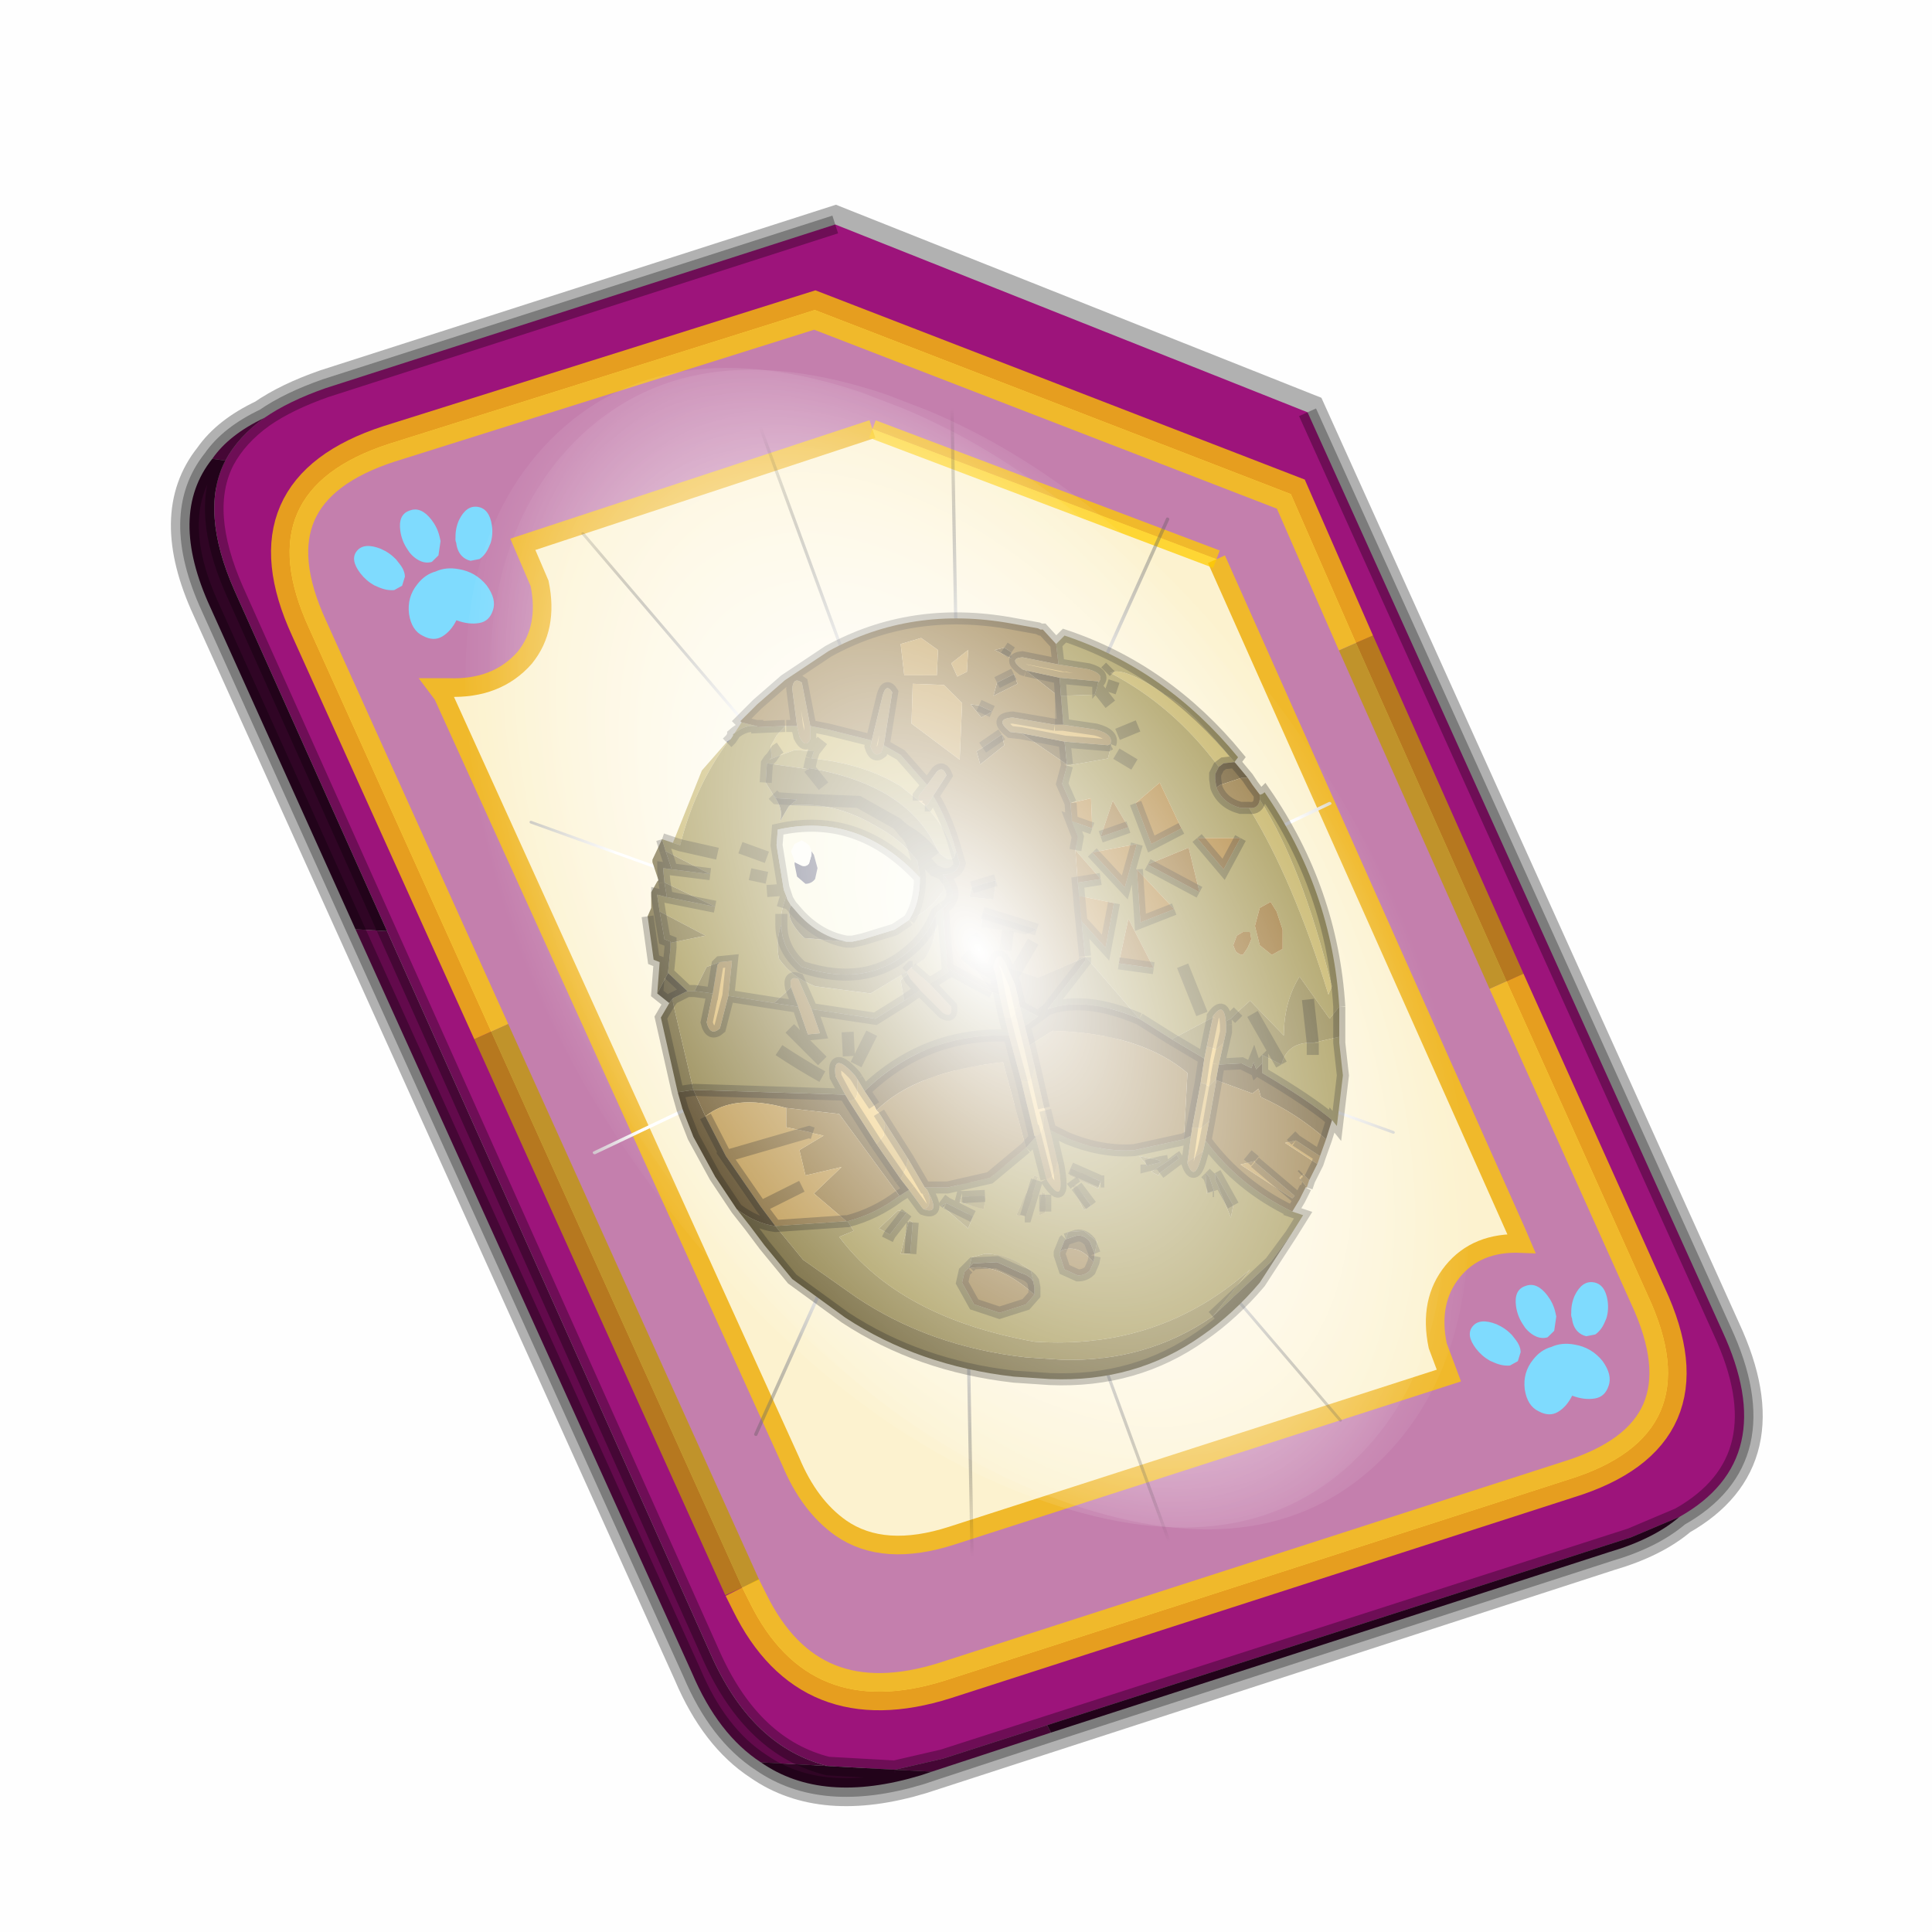 <?xml version='1.0' encoding='UTF-8'?>
<svg xmlns:xlink="http://www.w3.org/1999/xlink" xmlns="http://www.w3.org/2000/svg" version="1.1" width="60px" height="60px" viewBox="0.0 0.0 60.0 60.0"><defs><g id="c1"><path fill="#000000" fill-opacity="0.004" d="M0.0 0.0 L60.0 0.0 60.0 60.0 0.0 60.0 0.0 0.0"/></g><g id="c2"><path fill="none" stroke="#000000" stroke-width="1.0" stroke-opacity="0.302" d="M0.7 12.25 Q-0.45 9.75 0.75 8.25 1.2 7.6 2.15 7.15 2.8 6.7 3.8 6.35 L17.5 1.95 30.2 7.0 41.35 31.7 Q42.95 35.15 40.2 36.7 39.5 37.3 38.3 37.65 L19.8 43.65 Q17.15 44.45 15.5 43.3 14.35 42.55 13.65 40.9 L0.7 12.25"/><path fill="#9d147b" stroke="none" d="M35.55 22.3 L31.5 13.2 29.75 9.2 16.95 4.25 5.5 7.85 Q1.65 9.1 3.35 12.8 L8.25 23.65 15.0 38.6 15.2 39.0 Q16.8 42.25 20.45 41.1 L37.2 35.7 Q41.1 34.5 39.35 30.75 L35.55 22.3 M2.15 7.15 Q2.8 6.7 3.8 6.35 L17.5 1.95 30.2 7.0 41.35 31.7 Q42.95 35.15 40.2 36.7 L38.9 37.25 23.2 42.3 20.4 43.2 19.1 43.5 17.3 43.4 Q15.3 42.9 14.2 40.5 L5.45 20.95 1.35 11.8 Q0.4 9.65 1.1 8.3 1.45 7.65 2.15 7.15"/><path fill="#c47fad" stroke="none" d="M31.5 13.2 L35.55 22.3 39.35 30.75 Q41.1 34.5 37.2 35.7 L20.45 41.1 Q16.8 42.25 15.2 39.0 L15.0 38.6 8.25 23.65 3.35 12.8 Q1.65 9.1 5.5 7.85 L16.95 4.25 29.75 9.2 31.5 13.2 M18.5 7.45 L9.1 10.55 9.55 11.6 Q9.8 12.8 9.15 13.6 8.4 14.45 7.1 14.4 L6.8 14.4 6.95 14.6 16.3 35.2 Q16.8 36.4 17.65 37.0 18.8 37.8 20.65 37.2 L34.0 32.9 33.7 32.1 Q33.45 30.9 34.1 30.1 34.75 29.3 35.95 29.35 L35.8 29.0 27.75 10.95 18.5 7.45"/><path fill="#630a4c" stroke="none" d="M0.75 8.25 Q1.2 7.6 2.15 7.15 1.45 7.65 1.1 8.3 L0.75 8.25 M23.3 42.5 L20.1 43.55 19.1 43.5 20.4 43.2 23.2 42.3 23.3 42.5 M15.5 43.3 Q14.35 42.55 13.65 40.9 L4.6 20.9 5.45 20.95 14.2 40.5 Q15.3 42.9 17.3 43.4 L15.5 43.3"/><path fill="#300525" stroke="none" d="M4.6 20.9 L0.7 12.25 Q-0.45 9.75 0.75 8.25 L1.1 8.3 Q0.4 9.65 1.35 11.8 L5.45 20.95 4.6 20.9 M40.2 36.7 Q39.5 37.3 38.3 37.65 L23.3 42.5 23.2 42.3 38.9 37.25 40.2 36.7 M20.1 43.55 L19.8 43.65 Q17.15 44.45 15.5 43.3 L17.3 43.4 19.1 43.5 20.1 43.55"/><path fill="#fcf2cf" stroke="none" d="M27.75 10.95 L35.8 29.0 35.95 29.35 Q34.75 29.3 34.1 30.1 33.45 30.9 33.7 32.1 L34.0 32.9 20.65 37.2 Q18.8 37.8 17.65 37.0 16.8 36.4 16.3 35.2 L6.95 14.6 6.8 14.4 7.1 14.4 Q8.4 14.45 9.15 13.6 9.8 12.8 9.55 11.6 L9.1 10.55 18.5 7.45 27.75 10.95"/><path fill="none" stroke="#bf9900" stroke-width="1.0" stroke-opacity="0.749" d="M31.5 13.2 L35.55 22.3 M15.0 38.6 L8.25 23.65"/><path fill="none" stroke="#ffcc00" stroke-width="1.0" stroke-opacity="0.749" d="M35.55 22.3 L39.35 30.75 Q41.1 34.5 37.2 35.7 L20.45 41.1 Q16.8 42.25 15.2 39.0 L15.0 38.6 M8.25 23.65 L3.35 12.8 Q1.65 9.1 5.5 7.85 L16.95 4.25 29.75 9.2 31.5 13.2"/><path fill="none" stroke="#000000" stroke-width="0.5" stroke-opacity="0.302" d="M4.6 20.9 L0.7 12.25 Q-0.45 9.75 0.75 8.25 1.2 7.6 2.15 7.15 2.8 6.7 3.8 6.35 L17.5 1.95 M30.2 7.0 L41.35 31.7 Q42.95 35.15 40.2 36.7 39.5 37.3 38.3 37.65 L23.3 42.5 20.1 43.55 19.8 43.65 Q17.15 44.45 15.5 43.3 14.35 42.55 13.65 40.9 L4.6 20.9 M5.45 20.95 L1.35 11.8 Q0.4 9.65 1.1 8.3 1.45 7.65 2.15 7.15 M19.1 43.5 L17.3 43.4 Q15.3 42.9 14.2 40.5 L5.45 20.95 M23.2 42.3 L20.4 43.2 19.1 43.5 M40.2 36.7 L38.9 37.25 23.2 42.3"/><path fill="none" stroke="#f0b92b" stroke-width="0.5" d="M27.75 10.95 L35.8 29.0 35.95 29.35 Q34.75 29.3 34.1 30.1 33.45 30.9 33.7 32.1 L34.0 32.9 20.65 37.2 Q18.8 37.8 17.65 37.0 16.8 36.4 16.3 35.2 L6.95 14.6 6.8 14.4 7.1 14.4 Q8.4 14.45 9.15 13.6 9.8 12.8 9.55 11.6 L9.1 10.55 18.5 7.45"/><path fill="none" stroke="#ffcc00" stroke-width="0.5" stroke-opacity="0.749" d="M18.5 7.45 L27.75 10.95"/></g><g id="c3"><path fill="#7fdbfe" stroke="none" d="M10.75 4.9 Q10.75 4.6 10.9 4.35 11.25 3.45 11.95 2.75 13.3 1.5 14.35 2.1 15.4 2.7 14.95 4.45 14.7 5.4 14.1 6.15 L13.75 6.5 Q13.1 7.15 12.35 7.35 L11.4 7.2 Q10.95 6.9 10.75 6.4 10.5 5.75 10.75 4.9 M7.5 5.9 Q7.0 5.85 6.6 5.5 6.05 5.0 5.8 4.15 L5.7 3.6 Q5.55 2.65 5.8 1.7 6.25 0.0 7.5 0.0 L7.6 0.0 Q8.85 0.0 9.3 1.7 9.55 2.65 9.4 3.6 L9.3 4.15 8.5 5.5 7.6 5.9 7.5 5.9 M4.35 4.9 Q4.6 5.75 4.35 6.4 L3.7 7.2 2.75 7.35 Q2.0 7.15 1.35 6.5 L1.0 6.15 Q0.4 5.4 0.15 4.45 -0.3 2.7 0.75 2.1 1.8 1.5 3.15 2.75 3.85 3.45 4.2 4.35 L4.35 4.9 M5.5 13.7 Q4.45 13.9 3.65 12.95 2.75 12.0 3.2 10.25 3.7 8.5 5.25 7.6 6.4 6.9 7.55 7.0 8.75 6.9 9.9 7.6 11.45 8.5 11.95 10.25 12.35 12.0 11.5 12.95 10.7 13.9 9.65 13.7 8.55 13.5 7.55 12.6 6.55 13.5 5.5 13.7"/></g><g id="c4"><g><use transform="matrix(1.0,0.0,0.0,1.0,0.0,0.0)" xlink:href="#c3"/></g></g><radialGradient gradientUnits="userSpaceOnUse" r="819.2" cx="0" cy="0" spreadMethod="pad" gradientTransform="matrix(0.091,0.0,0.0,0.091,0.6,3.4)" id="gradient1"><stop offset="0.0" stop-color="#ffffff"/><stop offset="1.0" stop-color="#ffffff" stop-opacity="0.0"/></radialGradient><g id="c5"><path stroke="none" fill="url(#gradient1)" d="M36.65 -54.65 Q60.05 -42.0 69.75 -17.95 80.55 8.9 68.0 34.1 55.45 59.35 26.8 68.2 -1.8 77.05 -29.7 64.3 -57.6 51.6 -68.45 24.75 -79.3 -2.05 -66.75 -27.25 L-66.7 -27.3 Q-54.1 -52.5 -25.5 -61.4 3.1 -70.2 31.0 -57.5 L36.65 -54.65"/></g><g id="c6"><g><use transform="matrix(1.0,0.0,0.0,1.0,0.0,0.0)" xlink:href="#c5"/></g></g><radialGradient gradientUnits="userSpaceOnUse" r="819.2" cx="0" cy="0" spreadMethod="pad" gradientTransform="matrix(0.209,0.0,0.0,0.177,67.15,107.2)" id="gradient2"><stop offset="0.357" stop-color="#ffffff"/><stop offset="0.671" stop-opacity="0.0"/></radialGradient><g id="c7"><path fill="none" stroke-linejoin="round" stroke-linecap="round" stroke="url(#gradient2)" stroke-width="0.5" d="M136.55 165.8 L68.6 106.0 68.4 106.0 118.25 201.5 M68.3 105.8 L68.35 105.8 68.3 105.8 68.3 105.85 68.4 106.0 68.3 106.0 86.55 211.5 M68.3 105.8 L68.3 105.85 68.3 106.0 68.15 105.95 18.25 151.55 M68.3 105.85 L68.25 105.85 68.3 106.0 50.0 193.2 M68.25 105.85 L68.15 105.95 0.05 97.7 M68.3 105.85 L68.25 105.8 68.25 105.85 M68.25 105.8 L68.2 105.7 0.0 45.7 M68.3 105.8 L68.25 105.75 68.25 105.8 M68.25 105.75 L68.2 105.7 18.25 10.05 M68.6 106.0 L68.35 105.8 118.25 60.15 M86.6 18.35 L68.3 105.8 M136.6 114.25 L68.6 106.0 M68.25 105.75 L49.95 0.05"/></g><g id="c8"><g><use transform="matrix(1.0,0.0,0.0,1.0,0.0,0.0)" xlink:href="#c7"/></g></g><g id="c9"><g><use transform="matrix(1.0,0.0,0.0,1.0,0.0,0.0)" xlink:href="#c2"/></g><g><use transform="matrix(0.239,-0.087,0.1,0.234,34.25,31.15)" xlink:href="#c4"/></g><g><use transform="matrix(0.239,-0.087,0.1,0.234,4.25,10.3)" xlink:href="#c4"/></g><g><use transform="matrix(0.141,-0.038,0.111,0.226,20.25,20.65)" filter="url(#filter7)" xlink:href="#c6"/></g><g><use transform="matrix(-0.155,0.051,0.084,0.147,22.6,3.15)" filter="url(#filter8)" xlink:href="#c8"/></g></g><filter id="filter7"><feColorMatrix in="SourceGraphic" type="matrix" values="0.0 0.0 0.0 0.0 0.797 0.0 0.0 0.0 0.0 0.598 0.0 0.0 0.0 0.0 0.199 0.0 0.0 0.0 1.0 0.0" result="cxform"/><feComposite operator="in" in2="SourceGraphic" result="color-xform"/></filter><filter id="filter8"><feColorMatrix in="SourceGraphic" type="matrix" values="0.0 0.0 0.0 0.0 0.996 0.0 0.0 0.0 0.0 0.996 0.0 0.0 0.0 0.0 0.996 0.0 0.0 0.0 1.0 0.0" result="cxform"/><feComposite operator="in" in2="SourceGraphic" result="color-xform"/></filter><g id="c10"><path fill="#c98224" fill-opacity="0.502" d="M4.45 -4.0 L3.2 -3.75 Q2.65 -3.8 2.65 -4.0 L3.2 -4.4 4.45 -4.85 5.75 -5.05 6.3 -4.9 5.75 -4.4 4.45 -4.0 M6.55 -4.5 L6.55 -4.55 6.8 -4.85 7.0 -5.0 Q7.3 -5.05 7.6 -4.75 L7.9 -4.3 7.9 -4.05 7.55 -4.15 7.55 -4.05 7.65 -3.55 7.6 -3.15 7.45 -3.0 7.1 -3.1 6.8 -3.2 5.9 -2.65 5.7 -2.55 4.45 -1.95 4.1 -1.85 2.75 -1.75 Q2.1 -1.85 1.95 -2.05 L2.7 -2.85 3.35 -3.35 4.35 -3.35 5.9 -3.6 6.15 -3.75 6.35 -3.95 6.65 -3.95 6.9 -3.95 6.4 -4.4 6.55 -4.5 M6.2 -5.5 L5.5 -5.7 4.1 -5.45 Q2.7 -5.1 1.75 -4.15 0.5 -3.0 0.3 -1.3 0.2 0.15 0.6 1.15 L1.95 1.6 2.5 1.65 5.35 1.35 5.55 1.3 5.95 1.25 5.95 1.3 4.9 2.05 3.8 2.25 4.1 2.3 4.35 2.4 3.35 2.7 1.85 2.85 1.0 2.7 1.1 3.45 1.45 3.5 1.6 3.6 2.95 3.95 2.8 4.05 1.5 3.9 1.3 3.85 1.2 3.85 1.2 3.95 1.2 4.0 1.6 4.95 Q2.1 5.3 2.65 5.3 L4.75 5.0 4.45 5.2 2.95 5.85 2.6 5.95 Q2.6 6.4 2.95 6.9 L2.95 6.95 4.5 7.05 5.45 6.45 5.9 5.45 5.6 5.6 5.55 5.65 5.25 5.65 5.0 5.55 5.05 5.55 5.9 4.95 6.65 4.25 6.7 4.25 6.75 4.05 6.65 4.05 6.4 4.2 5.65 4.4 5.6 4.35 6.6 3.8 6.8 3.7 6.85 3.55 6.85 3.4 6.55 3.6 6.35 3.7 5.0 4.35 4.15 4.35 Q3.7 4.15 3.6 3.8 L4.3 3.75 4.9 3.6 6.15 3.2 6.5 3.0 6.95 2.65 7.55 1.3 7.0 1.75 6.35 2.15 5.5 2.45 4.65 2.55 4.65 2.5 5.4 2.1 6.3 1.6 6.3 1.55 7.25 0.8 7.7 0.35 7.75 0.7 7.85 0.2 8.05 -0.85 7.35 -0.35 6.1 0.3 5.8 0.35 4.8 0.45 3.85 0.1 3.9 0.1 4.55 0.0 5.15 -0.1 5.2 -0.1 6.0 -0.4 Q6.7 -0.7 7.25 -1.15 L8.5 -2.55 8.5 -3.5 Q8.35 -4.7 7.5 -5.2 L6.2 -5.5 5.8 -5.45 6.2 -5.5 M2.8 1.15 Q1.9 1.0 1.9 0.65 L2.1 0.4 3.1 0.55 3.75 0.65 5.6 0.75 5.75 0.8 5.8 0.8 5.8 0.75 5.9 0.8 5.9 0.85 5.45 1.0 2.8 1.15"/><path fill="#8f5d19" fill-opacity="0.502" d="M4.45 -4.0 L5.75 -4.4 6.3 -4.9 5.75 -5.05 4.45 -4.85 3.2 -4.4 2.65 -4.0 Q2.65 -3.8 3.2 -3.75 L4.45 -4.0 M0.6 1.15 L0.75 1.45 Q0.65 1.85 0.95 2.15 L1.0 2.7 1.85 2.85 3.35 2.7 4.35 2.4 4.1 2.3 3.8 2.25 4.9 2.05 5.95 1.3 5.95 1.25 5.55 1.3 5.35 1.35 2.5 1.65 1.95 1.6 0.6 1.15 M3.7 2.25 L2.05 2.45 0.95 2.15 2.05 2.45 3.7 2.25 M5.3 1.55 L2.3 2.0 Q1.3 1.9 0.75 1.45 1.3 1.9 2.3 2.0 L5.3 1.55 M1.6 4.95 L1.95 5.5 2.1 5.85 2.15 5.95 2.4 6.6 Q3.15 8.0 4.25 7.75 5.65 7.5 6.2 5.25 L6.3 4.9 6.65 4.25 5.9 4.95 5.05 5.55 5.0 5.55 5.25 5.65 5.55 5.65 5.6 5.6 5.9 5.45 5.45 6.45 4.5 7.05 2.95 6.95 2.95 6.9 Q2.6 6.4 2.6 5.95 L2.95 5.85 4.45 5.2 4.75 5.0 2.65 5.3 Q2.1 5.3 1.6 4.95 M6.85 3.4 L6.9 2.85 6.95 2.65 6.5 3.0 6.15 3.2 4.9 3.6 4.3 3.75 3.6 3.8 Q3.7 4.15 4.15 4.35 L5.0 4.35 6.35 3.7 6.55 3.6 6.85 3.4 M8.05 -0.85 L8.15 -1.35 8.5 -2.55 7.25 -1.15 Q6.7 -0.7 6.0 -0.4 L5.2 -0.1 5.15 -0.1 4.55 0.0 3.9 0.1 3.85 0.1 4.8 0.45 5.8 0.35 6.1 0.3 7.35 -0.35 8.05 -0.85 M1.95 5.5 L2.6 5.65 4.45 5.2 2.6 5.65 1.95 5.5 M6.9 2.85 L6.5 3.2 Q5.55 4.1 4.15 4.35 5.55 4.1 6.5 3.2 L6.9 2.85 M4.8 0.25 L6.05 0.0 Q7.35 -0.4 8.15 -1.35 7.35 -0.4 6.05 0.0 L4.8 0.25 M5.6 5.6 L6.3 4.9 5.6 5.6"/><path fill="#f09c2b" fill-opacity="0.502" d="M6.9 -3.95 L6.65 -3.95 6.35 -3.95 6.15 -3.75 5.9 -3.6 4.35 -3.35 3.35 -3.35 2.7 -2.85 1.95 -2.05 Q2.1 -1.85 2.75 -1.75 L4.1 -1.85 4.45 -1.95 5.7 -2.55 5.9 -2.65 6.8 -3.2 7.1 -3.1 7.45 -3.0 7.6 -3.15 7.65 -3.55 7.55 -4.05 7.55 -4.15 7.9 -4.05 7.9 -4.3 7.6 -4.75 Q7.3 -5.05 7.0 -5.0 L6.8 -4.85 6.55 -4.55 6.55 -4.5 6.4 -4.4 6.9 -3.95 6.95 -3.95 6.95 -3.9 6.9 -3.95 M6.55 -4.5 L6.6 -4.55 6.55 -4.45 6.55 -4.5 M2.8 1.15 L5.45 1.0 5.9 0.85 5.9 0.8 5.8 0.75 5.8 0.8 5.75 0.8 5.6 0.75 3.75 0.65 3.1 0.55 2.1 0.4 1.9 0.65 Q1.9 1.0 2.8 1.15 M1.1 3.45 L1.2 3.85 1.3 3.85 1.5 3.9 2.8 4.05 2.95 3.95 1.6 3.6 1.45 3.5 1.1 3.45 M6.75 4.05 L6.8 3.7 6.6 3.8 5.6 4.35 5.65 4.4 6.4 4.2 6.65 4.05 6.75 4.05 M7.55 1.3 L7.75 0.7 7.7 0.35 7.25 0.8 6.3 1.55 6.3 1.6 5.4 2.1 4.65 2.5 4.65 2.55 5.5 2.45 6.35 2.15 7.0 1.75 7.55 1.3"/><path fill="#c98624" stroke="none" d="M6.9 -3.95 L6.95 -3.9 6.95 -3.95 6.9 -3.95 M6.55 -4.5 L6.55 -4.45 6.6 -4.55 6.55 -4.5"/><path fill="#a66c1d" stroke="none" d="M6.65 4.25 L6.7 4.25 6.65 4.25"/><path fill="none" stroke="#422d19" stroke-width="0.5" stroke-opacity="0.4" d="M4.45 -4.0 L5.75 -4.4 6.3 -4.9 5.75 -5.05 4.45 -4.85 3.2 -4.4 2.65 -4.0 Q2.65 -3.8 3.2 -3.75 L4.45 -4.0 M0.6 1.15 Q0.2 0.15 0.3 -1.3 0.5 -3.0 1.75 -4.15 2.7 -5.1 4.1 -5.45 L5.5 -5.7 6.2 -5.5 5.8 -5.45 M0.75 1.45 L0.6 1.15 M1.0 2.7 L0.95 2.15 2.05 2.45 3.7 2.25 M0.95 2.15 Q0.65 1.85 0.75 1.45 1.3 1.9 2.3 2.0 L5.3 1.55 M1.2 3.85 L1.1 3.45 1.0 2.7 M1.2 3.85 L1.2 3.95 1.2 4.0 1.6 4.95 1.95 5.5 2.1 5.85 2.15 5.95 2.4 6.6 Q3.15 8.0 4.25 7.75 5.65 7.5 6.2 5.25 L6.3 4.9 6.65 4.25 6.7 4.25 6.75 4.05 6.8 3.7 6.85 3.55 6.85 3.4 6.9 2.85 6.95 2.65 7.55 1.3 7.75 0.7 7.85 0.2 8.05 -0.85 8.15 -1.35 8.5 -2.55 8.5 -3.5 Q8.35 -4.7 7.5 -5.2 L6.2 -5.5 M4.45 5.2 L2.6 5.65 1.95 5.5 M4.15 4.35 Q5.55 4.1 6.5 3.2 L6.9 2.85 M6.3 4.9 L5.6 5.6 M8.15 -1.35 Q7.35 -0.4 6.05 0.0 L4.8 0.25"/><path fill="#4d8f36" fill-opacity="0.4" d="M5.8 -6.85 L5.2 -6.1 4.95 -5.6 4.8 -5.25 4.95 -5.6 5.2 -6.1 5.8 -6.85 M4.8 -5.25 L4.9 -4.95 5.15 -4.8 5.35 -5.15 5.6 -5.9 5.65 -6.0 Q6.1 -6.9 7.05 -7.2 L7.1 -7.45 6.85 -8.0 6.2 -8.1 Q5.5 -7.9 4.95 -7.1 L4.45 -6.2 4.3 -5.4 4.6 -5.35 4.8 -5.25 4.75 -5.2 4.8 -5.25"/><path fill="#386b28" fill-opacity="0.4" d="M7.05 -7.2 Q6.1 -6.9 5.65 -6.0 L5.6 -5.9 5.35 -5.15 5.15 -4.8 4.9 -4.95 4.8 -5.25 4.6 -5.35 4.3 -5.4 4.3 -5.25 4.55 -4.55 4.55 -4.5 4.65 -4.25 Q4.75 -4.1 4.9 -4.15 L6.0 -5.6 6.25 -5.9 7.05 -7.2 M4.75 -5.2 L4.8 -5.25 4.75 -5.2 4.55 -4.55 4.75 -5.2"/><path fill="#518f36" stroke="none" d="M4.8 -5.25 L4.75 -5.2 4.8 -5.25"/><path fill="none" stroke="#422d19" stroke-width="0.5" stroke-opacity="0.4" d="M4.8 -5.25 L4.95 -5.6 5.2 -6.1 5.8 -6.85 M4.75 -5.2 L4.8 -5.25 M4.3 -5.4 L4.45 -6.2 4.95 -7.1 Q5.5 -7.9 6.2 -8.1 L6.85 -8.0 7.1 -7.45 7.05 -7.2 6.25 -5.9 6.0 -5.6 4.9 -4.15 Q4.75 -4.1 4.65 -4.25 L4.55 -4.5 4.55 -4.55 4.75 -5.2 M4.55 -4.55 L4.3 -5.25 4.3 -5.4"/><path fill="#4d8f36" fill-opacity="0.4" d="M4.2 -5.8 L4.1 -6.15 4.05 -6.3 3.6 -7.0 3.4 -7.15 3.05 -7.45 3.0 -7.45 2.6 -7.6 2.25 -7.55 1.95 -7.45 1.75 -7.25 Q1.6 -7.0 1.6 -6.55 1.6 -6.05 2.3 -5.45 L2.55 -5.2 2.6 -5.15 2.65 -5.1 2.7 -5.1 3.4 -5.0 3.5 -5.05 3.75 -5.15 3.85 -5.45 3.75 -5.75 3.8 -5.75 3.9 -5.75 4.0 -5.7 4.1 -5.8 4.2 -5.8 M3.2 -6.35 L3.4 -6.25 3.55 -6.15 3.9 -5.75 3.55 -6.15 3.4 -6.25 3.2 -6.35"/><path fill="#386b28" fill-opacity="0.4" d="M2.7 -5.1 L2.8 -5.0 3.4 -4.6 4.05 -4.3 4.1 -4.3 4.25 -4.4 4.25 -4.45 4.35 -4.85 4.2 -5.8 4.1 -5.8 4.0 -5.7 3.9 -5.75 3.8 -5.75 3.75 -5.75 3.85 -5.45 3.75 -5.15 3.5 -5.05 3.4 -5.0 2.7 -5.1 M3.9 -5.75 L4.1 -5.4 4.1 -5.3 4.25 -4.6 4.25 -4.45 4.25 -4.6 4.1 -5.3 4.1 -5.4 3.9 -5.75"/><path fill="none" stroke="#422d19" stroke-width="0.5" stroke-opacity="0.4" d="M4.2 -5.8 L4.1 -6.15 4.05 -6.3 3.6 -7.0 3.4 -7.15 3.05 -7.45 3.0 -7.45 2.6 -7.6 2.25 -7.55 1.95 -7.45 1.75 -7.25 Q1.6 -7.0 1.6 -6.55 1.6 -6.05 2.3 -5.45 L2.55 -5.2 2.6 -5.15 2.65 -5.1 2.7 -5.1 2.8 -5.0 3.4 -4.6 4.05 -4.3 4.1 -4.3 4.25 -4.4 4.25 -4.45 4.35 -4.85 4.2 -5.8 M3.9 -5.75 L3.55 -6.15 3.4 -6.25 3.2 -6.35 M4.25 -4.45 L4.25 -4.6 4.1 -5.3 4.1 -5.4 3.9 -5.75"/><path fill="#4d8f36" fill-opacity="0.4" d="M4.75 -6.8 L4.75 -7.0 Q4.75 -8.95 4.15 -9.95 3.6 -10.95 2.65 -10.75 L2.1 -10.4 2.05 -10.3 Q1.8 -10.0 1.9 -9.65 L2.1 -9.15 2.9 -7.85 3.05 -7.65 3.15 -7.5 3.3 -7.2 3.4 -7.0 3.6 -6.7 3.75 -6.45 Q3.85 -6.3 4.05 -6.3 L4.05 -6.5 4.05 -6.65 4.0 -7.1 4.05 -7.55 4.1 -7.6 4.35 -7.1 4.75 -6.8 M3.7 -9.0 Q3.5 -8.95 3.95 -7.8 L4.05 -7.55 3.95 -7.8 Q3.5 -8.95 3.7 -9.0"/><path fill="#386b28" fill-opacity="0.4" d="M3.4 -7.0 L3.55 -6.7 4.05 -5.2 4.3 -4.9 Q4.6 -4.7 4.6 -5.35 L4.55 -5.75 4.6 -5.85 4.7 -6.5 4.75 -6.8 4.35 -7.1 4.1 -7.6 4.05 -7.55 4.4 -6.6 4.4 -6.55 4.5 -6.15 4.55 -5.75 4.5 -6.15 4.4 -6.55 4.4 -6.6 4.05 -7.55 4.0 -7.1 4.05 -6.65 4.05 -6.5 4.05 -6.3 Q3.85 -6.3 3.75 -6.45 L3.6 -6.7 3.4 -7.0"/><path fill="none" stroke="#422d19" stroke-width="0.5" stroke-opacity="0.4" d="M4.75 -6.8 L4.75 -7.0 Q4.75 -8.95 4.15 -9.95 3.6 -10.95 2.65 -10.75 L2.1 -10.4 2.05 -10.3 Q1.8 -10.0 1.9 -9.65 L2.1 -9.15 2.9 -7.85 3.05 -7.65 3.15 -7.5 M3.4 -7.0 L3.55 -6.7 4.05 -5.2 4.3 -4.9 Q4.6 -4.7 4.6 -5.35 L4.55 -5.75 4.6 -5.85 4.7 -6.5 4.75 -6.8 M4.05 -7.55 L3.95 -7.8 Q3.5 -8.95 3.7 -9.0 M4.55 -5.75 L4.5 -6.15 4.4 -6.55 4.4 -6.6 4.05 -7.55"/><path fill="#c4b160" stroke="none" d="M-4.8 -12.8 Q-2.85 -15.15 -1.9 -15.6 L-1.85 -15.65 Q-0.15 -16.8 0.35 -16.5 -2.25 -15.15 -4.15 -12.6 L-4.35 -12.75 -4.8 -12.8 M-5.4 -10.9 Q-7.25 -7.9 -8.7 -3.15 L-8.85 -3.5 -8.8 -3.65 Q-7.6 -8.5 -5.85 -11.25 -5.8 -10.85 -5.4 -10.9 M15.65 -14.45 L16.1 -13.75 16.0 -13.9 16.0 -13.95 Q15.55 -14.35 15.05 -14.3 L15.65 -14.45 M16.25 -13.65 L17.3 -12.45 18.5 -9.45 18.2 -9.35 Q17.6 -11.75 16.25 -13.6 L16.25 -13.65 M13.35 -14.3 L13.8 -14.3 13.85 -14.3 14.2 -13.9 14.45 -13.45 14.4 -13.0 14.5 -12.9 14.0 -13.1 13.45 -13.3 12.65 -13.25 12.75 -12.95 Q10.6 -12.75 9.05 -11.8 L8.3 -11.2 8.3 -11.4 7.95 -11.85 9.05 -13.1 9.75 -13.5 9.85 -13.2 Q10.15 -12.95 10.3 -13.45 L10.25 -13.7 12.05 -14.15 12.8 -14.3 12.8 -13.75 Q13.0 -13.35 13.25 -13.85 L13.35 -14.3 M12.3 -13.7 L12.65 -13.25 12.3 -13.7 M7.7 -11.4 L7.95 -11.0 8.05 -11.0 Q7.15 -10.1 6.8 -8.9 L6.75 -9.1 Q7.1 -10.4 7.7 -11.4 M14.05 -13.4 L14.2 -13.3 14.4 -13.0 14.2 -13.3 14.05 -13.4"/><path fill="#a39550" stroke="none" d="M-4.15 -12.6 Q-2.25 -15.15 0.35 -16.5 -0.15 -16.8 -1.85 -15.65 L-1.9 -15.6 Q-2.85 -15.15 -4.8 -12.8 L-4.95 -13.0 Q-1.95 -16.65 2.25 -18.05 L2.6 -17.7 2.5 -16.85 1.25 -16.65 Q0.55 -16.45 0.85 -16.1 L0.85 -16.15 0.9 -15.9 1.0 -15.6 2.4 -15.55 2.3 -14.35 0.95 -14.15 Q0.2 -13.95 0.35 -13.55 L0.3 -13.55 0.45 -12.95 2.15 -12.65 2.35 -11.9 2.0 -11.1 1.15 -11.3 1.1 -10.05 1.95 -10.35 1.7 -9.7 1.8 -9.15 0.75 -7.95 1.7 -7.8 1.65 -7.25 0.2 -6.95 0.55 -5.1 1.55 -6.2 1.4 -4.75 -0.85 -2.15 -2.2 -1.3 -3.9 -2.2 -3.9 -2.25 Q-4.4 -2.95 -4.45 -1.9 L-4.45 -2.05 -4.65 -2.15 -4.95 -2.45 -5.45 -2.9 -6.85 -1.45 Q-6.85 -2.85 -7.5 -3.9 L-8.75 -2.15 -9.15 -2.65 Q-8.85 -7.5 -6.05 -11.55 -5.95 -11.45 -5.85 -11.45 L-5.85 -11.25 Q-7.6 -8.5 -8.8 -3.65 L-8.85 -3.5 -8.7 -3.15 Q-7.25 -7.9 -5.4 -10.9 L-5.05 -10.9 Q-4.3 -11.1 -4.05 -11.75 L-4.0 -12.1 -4.0 -12.3 -4.15 -12.6 M0.35 -15.2 L0.9 -15.9 0.35 -15.2 M-0.7 -11.1 L-1.7 -11.95 -2.6 -10.05 -1.35 -9.4 -0.7 -11.1 M18.5 -9.45 L18.95 -9.6 18.8 -9.1 16.95 -8.15 18.55 -8.35 18.9 -8.4 18.9 -8.3 18.85 -7.8 16.75 -6.8 18.75 -7.2 19.15 -7.3 19.15 -7.25 19.05 -6.6 17.15 -5.6 18.6 -5.3 18.6 -5.1 18.7 -4.1 18.7 -4.05 17.9 -3.3 17.6 -3.3 17.1 -4.3 16.55 -4.5 16.05 -4.55 16.2 -3.1 14.3 -2.8 13.6 -3.45 Q13.7 -3.95 13.3 -3.8 L12.75 -2.55 10.1 -2.15 8.9 -2.9 9.05 -3.75 8.75 -4.0 8.8 -4.1 10.3 -3.2 12.6 -3.5 Q13.6 -3.9 14.1 -4.65 14.25 -5.35 14.0 -6.05 L14.0 -6.5 13.95 -6.75 13.8 -7.25 13.9 -7.5 14.2 -9.35 14.15 -10.0 Q10.8 -10.75 8.25 -8.0 L8.25 -8.05 8.35 -8.7 Q9.05 -9.6 10.0 -10.1 11.8 -11.2 13.65 -11.0 L13.7 -10.95 14.05 -10.35 Q13.9 -10.9 14.35 -11.45 L14.4 -11.55 14.65 -11.95 14.6 -12.75 12.85 -12.5 12.85 -12.55 Q8.7 -11.85 7.5 -9.1 7.0 -8.55 6.8 -8.9 7.15 -10.1 8.05 -11.0 L8.3 -11.2 9.05 -11.8 Q10.6 -12.75 12.75 -12.95 L12.65 -13.25 13.45 -13.3 14.0 -13.1 14.5 -12.9 14.4 -13.0 14.45 -13.45 14.2 -13.9 13.85 -14.3 15.0 -14.25 15.0 -14.3 15.05 -14.3 Q15.55 -14.35 16.0 -13.95 L16.0 -13.9 16.1 -13.75 16.2 -13.65 16.25 -13.6 Q17.6 -11.75 18.2 -9.35 L18.5 -9.45 M-7.15 6.8 L-7.65 6.0 -7.2 5.85 Q-5.0 4.8 -3.6 2.9 L-3.5 3.35 -3.45 3.5 Q-3.15 4.7 -2.85 3.85 L-2.85 3.8 -3.0 2.7 -2.7 2.85 -0.65 3.3 Q0.7 3.4 2.15 2.8 L2.85 2.45 2.55 3.75 2.5 3.95 Q2.2 5.7 2.95 4.6 L3.0 4.5 3.45 2.75 3.85 3.2 5.35 4.45 7.1 4.85 8.05 4.85 7.95 4.95 7.9 5.05 Q7.4 6.0 8.1 5.75 L8.15 5.7 8.7 4.95 9.1 5.2 Q10.1 5.95 11.25 6.25 L11.0 6.65 11.6 6.9 Q9.1 10.25 3.5 11.25 -1.7 11.6 -5.45 8.25 L-3.9 10.2 -6.3 7.95 -7.15 6.8 M-8.85 2.05 L-9.05 2.3 -9.3 0.2 -9.15 -1.15 -9.15 -1.4 -8.05 -1.15 Q-7.0 -1.2 -6.75 -0.25 L-5.95 -0.65 -5.95 -0.3 -5.95 0.1 Q-7.9 1.25 -8.85 2.05 M-3.25 -9.65 L-5.05 -9.65 -4.35 -8.35 -3.25 -9.65 M-5.35 -5.1 L-5.15 -4.8 Q-5.0 -4.8 -4.85 -4.95 L-4.75 -5.2 -4.9 -5.6 -5.15 -5.75 -5.45 -5.75 -5.5 -5.45 -5.35 -5.1 M-5.85 -5.2 L-5.65 -6.0 -5.85 -6.75 -6.3 -7.0 -6.55 -6.6 -6.8 -5.85 -6.8 -5.05 -6.35 -4.8 -5.85 -5.2 M-0.75 -8.35 L-2.3 -6.7 -0.9 -6.15 -0.75 -8.35 M-1.2 -8.55 L-2.9 -9.25 -3.35 -7.4 -1.2 -8.55 M-0.75 -9.4 L-0.25 -7.6 1.1 -9.05 -0.75 -9.4 M-8.05 -0.65 L-8.05 -1.15 -8.05 -0.65 M-2.65 -4.35 L-3.45 -2.35 -2.65 -4.35 M0.0 -4.45 L-0.4 -6.3 -1.45 -4.25 0.0 -4.45 M0.35 -16.75 L0.55 -16.55 0.35 -16.75 M0.05 -15.85 L0.5 -16.0 0.05 -15.85 M7.3 -6.75 L7.55 -6.55 7.6 -6.45 Q7.5 -5.55 8.05 -4.65 L8.55 -4.3 8.6 -4.25 7.85 -3.6 7.05 -4.1 7.1 -4.25 7.3 -6.75 M0.75 -9.7 L0.25 -11.2 -0.4 -10.1 0.75 -9.7 M12.75 -12.95 L12.85 -12.5 12.75 -12.95 M14.5 -12.9 L14.6 -12.75 14.5 -12.9 M14.6 -7.45 L13.9 -7.5 14.6 -7.45 M15.3 -8.15 L14.6 -8.0 15.3 -8.15 M18.2 -9.35 L16.65 -9.0 18.2 -9.35 M15.7 -9.25 L14.6 -8.85 15.7 -9.25 M-0.65 -12.7 L0.1 -13.15 -0.65 -12.7 M-0.8 -14.3 L0.05 -13.95 -0.8 -14.3 M7.35 5.35 L7.15 5.5 7.35 5.35 M6.75 5.2 L6.55 5.25 6.75 5.2 M5.55 5.2 L5.6 5.75 6.6 5.45 6.55 5.25 6.5 5.25 5.55 5.2 M6.05 6.05 L6.25 6.55 7.35 5.6 7.15 5.5 6.05 6.05 M9.5 6.8 L9.95 6.55 9.15 5.8 8.8 5.9 9.5 6.8 9.6 7.0 9.5 6.8 M8.65 7.6 L9.05 7.6 8.7 6.2 8.55 6.3 8.65 7.6 M6.2 8.2 L6.2 8.15 6.1 7.75 5.55 7.6 Q4.6 7.6 3.65 8.3 L3.55 8.75 3.5 9.0 3.5 9.3 3.85 9.7 4.95 10.05 6.0 9.7 6.5 8.8 6.4 8.35 6.25 8.2 6.2 8.2 M3.9 6.05 L4.25 6.0 3.5 4.35 3.4 4.4 3.35 4.4 3.4 4.55 3.85 6.05 3.9 6.05 M3.05 5.85 L3.05 5.9 3.3 6.0 3.2 5.05 3.05 5.1 3.05 5.15 3.05 5.85 M1.8 4.75 L1.75 4.8 1.15 5.6 1.45 5.8 1.95 4.75 1.8 4.75 1.95 4.55 1.8 4.75 M0.75 4.6 L0.85 4.9 2.05 4.35 2.0 4.05 0.75 4.6 0.6 4.6 0.75 4.6 M2.2 7.0 L2.1 6.7 1.45 6.65 0.9 7.1 1.0 7.6 1.0 7.7 1.05 7.95 1.2 8.3 Q1.4 8.5 1.7 8.5 L2.25 8.25 2.45 7.65 2.45 7.55 2.25 7.05 2.2 7.0 M-1.75 3.8 L-1.15 3.95 -1.15 3.9 -0.85 3.55 -1.6 3.7 -1.75 3.8 -2.05 3.75 -1.75 3.8 M-1.7 4.25 L-1.65 4.35 -1.35 4.2 -2.05 3.75 -2.4 3.5 -2.5 3.65 -1.7 4.25 M-2.65 3.55 L-2.5 3.65 -2.65 3.55 M-3.6 4.25 L-3.75 4.4 -3.95 5.0 -3.9 5.0 -3.95 5.0 -3.9 5.0 -3.65 5.1 -3.6 4.25 M-4.0 4.25 L-4.75 5.6 -4.65 6.1 -4.0 4.5 -4.0 4.25"/><path fill="#ad7e30" stroke="none" d="M1.55 -6.2 L0.55 -5.1 0.2 -6.95 1.65 -7.25 1.55 -6.2 M1.95 -10.35 L1.1 -10.05 1.15 -11.3 2.0 -11.1 1.95 -10.35 M-2.6 -10.05 L-1.7 -11.95 -0.7 -11.1 -1.35 -9.4 -2.6 -10.05 M-5.05 -9.65 L-3.25 -9.65 -4.35 -8.35 -5.05 -9.65 M-2.3 -6.7 L-0.75 -8.35 -0.9 -6.15 -2.3 -6.7 M1.1 -9.05 L-0.25 -7.6 -0.75 -9.4 1.1 -9.05"/><path fill="#705a2e" stroke="none" d="M-4.8 -12.8 L-4.35 -12.75 -4.15 -12.6 -4.0 -12.3 -4.0 -12.1 -4.05 -11.75 -4.2 -11.85 -5.1 -12.15 -5.35 -12.15 -4.85 -12.75 -4.8 -12.8 M-2.2 -1.3 L-0.85 -2.15 Q1.4 -3.1 2.95 -2.55 L3.35 -2.25 2.95 -2.55 1.4 -4.55 1.4 -4.7 3.35 -3.85 4.25 -4.15 4.45 -3.9 4.25 -4.15 4.6 -4.25 4.45 -3.9 4.3 -3.55 4.15 -2.9 4.1 -2.65 3.35 -2.25 3.9 -1.85 3.7 -1.05 2.75 -1.65 Q-0.9 -1.55 -2.85 0.1 L-2.7 2.85 -3.0 2.7 -3.05 2.35 -3.4 0.5 -3.55 -0.5 -2.2 -1.3 M2.3 -14.35 L2.4 -15.55 2.45 -16.3 3.85 -16.6 2.65 -15.65 2.65 -14.35 2.3 -14.35 M-8.6 2.85 L-8.85 2.05 Q-7.9 1.25 -5.95 0.1 L-5.95 -0.3 -5.7 -0.05 -5.6 -0.35 -5.5 -0.1 -5.1 -0.3 -4.15 -0.25 -4.05 0.3 -4.05 0.4 -5.55 0.95 -5.8 0.75 -5.9 1.1 Q-7.35 1.75 -8.6 2.85 M4.05 -14.0 L2.15 -12.7 2.25 -13.65 4.05 -14.0 M4.75 -17.55 L5.15 -17.45 4.45 -17.1 4.45 -17.35 4.75 -17.55 M5.05 -16.1 L5.2 -15.55 4.2 -16.05 4.35 -16.45 5.05 -16.1 M5.25 -14.9 L5.8 -15.15 6.15 -15.2 5.7 -14.65 5.25 -14.9 M6.1 -7.6 L6.2 -7.2 5.2 -7.1 5.1 -7.9 6.1 -7.6 M4.85 -13.95 L5.65 -13.4 5.9 -13.25 5.75 -12.7 4.75 -13.5 4.85 -13.95 M3.4 -5.85 L5.65 -6.55 5.7 -5.95 4.6 -5.8 3.85 -5.65 3.4 -5.85 M6.0 -4.5 L5.1 -3.95 6.0 -4.5 6.2 -4.55 5.25 -3.25 4.95 -3.15 5.1 -3.95 5.2 -4.25 5.2 -4.35 6.0 -4.5 M4.05 0.4 L4.55 -1.45 Q8.0 -1.6 10.55 0.85 L10.15 1.45 10.05 1.65 Q8.45 0.05 4.8 -0.35 L3.85 3.2 3.45 2.75 3.5 2.7 4.05 0.4 M10.05 3.05 L11.2 1.25 11.35 1.0 17.65 0.8 17.15 1.9 Q16.0 0.95 13.8 1.55 L11.6 1.8 9.1 5.2 8.7 4.95 9.05 4.5 10.05 3.05 M6.2 8.15 L6.2 8.2 Q5.0 7.95 3.5 9.3 L3.5 9.0 3.55 8.75 Q3.7 8.5 4.05 8.4 L5.05 7.95 6.05 8.0 6.2 8.15 M2.2 7.0 L2.25 7.05 2.45 7.55 2.35 7.45 Q1.65 7.2 1.05 7.95 L1.0 7.7 1.0 7.6 1.2 7.1 Q1.45 6.8 1.75 6.85 L2.2 7.0"/><path fill="#94763c" stroke="none" d="M-4.05 -11.75 Q-4.3 -11.1 -5.05 -10.9 L-5.4 -10.9 Q-5.8 -10.85 -5.85 -11.25 L-5.85 -11.45 -5.55 -11.85 -5.35 -12.15 -5.1 -12.15 -4.2 -11.85 -4.05 -11.75 M1.4 -4.75 L1.55 -6.2 1.65 -7.25 1.7 -7.8 1.8 -9.15 1.7 -9.7 1.95 -10.35 2.0 -11.1 2.35 -11.9 2.15 -12.65 2.15 -12.7 4.05 -14.0 4.5 -14.05 Q5.2 -14.6 4.4 -14.65 L2.65 -14.35 2.65 -15.65 3.85 -16.6 4.0 -16.65 Q4.6 -17.1 4.0 -17.15 L2.5 -16.85 2.6 -17.7 3.15 -18.3 3.25 -18.3 3.35 -18.35 4.45 -18.55 Q8.6 -19.3 12.05 -17.4 L13.85 -16.2 15.0 -15.2 15.7 -14.5 15.65 -14.45 15.05 -14.3 15.0 -14.3 15.0 -14.25 13.85 -14.3 13.8 -14.3 13.35 -14.3 13.55 -15.85 Q13.5 -16.35 13.15 -16.1 L12.8 -14.3 12.05 -14.15 10.25 -13.7 9.8 -15.55 Q9.65 -16.1 9.4 -15.7 L9.75 -13.5 9.05 -13.1 7.95 -11.85 7.55 -12.4 Q7.3 -12.65 7.15 -12.25 L7.7 -11.4 Q7.1 -10.4 6.75 -9.1 L6.6 -8.6 6.65 -8.45 Q6.85 -8.1 7.3 -8.15 6.5 -7.2 7.3 -6.75 L7.1 -4.25 5.25 -3.25 6.2 -4.55 6.0 -4.5 5.2 -4.35 Q5.0 -5.2 4.6 -4.25 L4.25 -4.15 3.35 -3.85 1.4 -4.7 1.4 -4.75 M-7.2 5.85 L-7.5 5.35 -7.75 4.85 -7.8 4.85 -7.5 4.45 -7.6 4.35 -7.65 4.3 -7.7 4.35 -7.9 4.55 -8.25 3.85 -8.2 3.85 -6.9 3.0 -7.35 2.9 -8.35 3.55 -8.6 2.85 Q-7.35 1.75 -5.9 1.1 L-5.8 0.75 -5.55 0.95 -4.05 0.4 -3.75 2.1 -3.6 2.9 Q-5.0 4.8 -7.2 5.85 M-7.35 2.9 L-7.15 2.7 -7.35 2.9 M-2.7 2.85 L-2.85 0.1 Q-0.9 -1.55 2.75 -1.65 L3.7 -1.05 3.5 -0.2 3.1 1.55 3.05 1.65 2.85 2.45 2.15 2.8 Q0.7 3.4 -0.65 3.3 L-2.7 2.85 M-5.35 3.5 L-5.65 3.75 -5.35 3.5 M-7.3 5.2 L-7.2 5.3 -5.05 3.9 -5.65 3.75 -5.65 3.8 -7.3 5.2 -7.5 5.35 -7.3 5.2 M4.45 -17.35 L4.45 -17.1 5.15 -17.45 4.75 -17.55 4.45 -17.35 M4.35 -16.45 L4.2 -16.05 5.2 -15.55 5.05 -16.1 4.35 -16.45 M5.8 -15.15 L5.25 -14.9 5.7 -14.65 6.15 -15.2 5.8 -15.15 M8.2 -17.95 L7.5 -17.45 7.55 -16.4 8.9 -16.4 9.05 -17.7 8.2 -17.95 M6.7 -16.35 L6.95 -16.9 6.25 -17.45 6.3 -16.55 6.7 -16.35 M6.5 -15.25 L6.6 -12.9 8.6 -14.4 8.55 -16.05 7.25 -16.0 6.5 -15.25 M5.1 -7.9 L5.2 -7.1 6.2 -7.2 6.1 -7.6 5.1 -7.9 M5.65 -13.4 L4.85 -13.95 4.75 -13.5 5.75 -12.7 5.9 -13.25 5.65 -13.4 M5.65 -6.55 L3.4 -5.85 3.85 -5.65 4.6 -5.8 5.7 -5.95 5.65 -6.55 M6.4 -4.85 L6.0 -4.5 6.4 -4.85 M6.1 -5.6 L5.65 -4.95 6.1 -5.6 M4.7 -5.0 L4.6 -5.8 4.7 -5.0 M3.55 -5.35 L4.25 -4.15 3.55 -5.35 M9.95 1.75 L9.7 2.15 8.75 3.65 8.05 4.85 7.1 4.85 5.35 4.45 3.85 3.2 4.8 -0.35 Q8.45 0.05 10.05 1.65 L9.95 1.75 M9.1 5.2 L11.6 1.8 13.8 1.55 13.8 2.35 12.85 2.55 12.7 2.6 12.25 2.7 13.25 3.3 13.0 4.35 11.5 4.0 12.65 5.1 11.3 6.25 11.25 6.25 Q10.1 5.95 9.1 5.2 M3.5 9.3 Q5.0 7.95 6.2 8.2 L6.25 8.2 6.4 8.35 6.5 8.8 6.0 9.7 4.95 10.05 3.85 9.7 3.5 9.3 M2.45 7.55 L2.45 7.65 2.25 8.25 1.7 8.5 Q1.4 8.5 1.2 8.3 L1.05 7.95 Q1.65 7.2 2.35 7.45 L2.45 7.55"/><path fill="#99702c" stroke="none" d="M1.7 -7.8 L0.75 -7.95 1.8 -9.15 1.7 -7.8 M-5.85 -5.2 L-6.35 -4.8 -6.8 -5.05 -6.8 -5.85 -6.55 -6.6 -6.3 -7.0 -5.85 -6.75 -5.65 -6.0 -5.85 -5.2 M-5.35 -5.1 L-5.5 -5.45 -5.45 -5.75 -5.15 -5.75 -4.9 -5.6 -4.75 -5.2 -4.85 -4.95 Q-5.0 -4.8 -5.15 -4.8 L-5.35 -5.1 M-3.35 -7.4 L-2.9 -9.25 -1.2 -8.55 -3.35 -7.4 M-1.45 -4.25 L-0.4 -6.3 0.0 -4.45 -1.45 -4.25 M-0.4 -10.1 L0.25 -11.2 0.75 -9.7 -0.4 -10.1"/><path fill="#8f8146" stroke="none" d="M-9.15 -2.65 L-8.75 -2.15 -7.5 -3.9 Q-6.85 -2.85 -6.85 -1.45 L-5.45 -2.9 -4.95 -2.45 -4.65 -2.15 -4.45 -2.05 -4.45 -1.9 -4.45 -1.6 -4.35 -1.15 -4.15 -0.25 -5.1 -0.3 -5.5 -0.1 -5.6 -0.35 -5.7 -0.05 -5.95 -0.3 -5.95 -0.65 -6.75 -0.25 Q-7.0 -1.2 -8.05 -1.15 L-9.15 -1.4 -9.15 -1.8 -9.15 -2.65 M-3.9 -2.2 L-2.2 -1.3 -3.55 -0.5 -3.65 -1.0 -3.9 -2.2 M-0.85 -2.15 L1.4 -4.75 1.4 -4.7 1.4 -4.55 2.95 -2.55 Q1.4 -3.1 -0.85 -2.15 M2.15 -12.65 L0.45 -12.95 0.3 -13.55 0.35 -13.55 Q0.35 -13.55 0.45 -13.5 L2.25 -13.65 2.15 -12.7 2.15 -12.65 M2.4 -15.55 L1.0 -15.6 0.9 -15.9 0.85 -16.15 2.45 -16.3 2.4 -15.55 M-7.85 -2.95 L-8.05 -1.15 -7.85 -2.95 M-5.55 -2.35 L-6.75 -0.25 -5.55 -2.35 M3.9 -1.85 L3.35 -2.25 4.1 -2.65 3.9 -1.85 M7.3 -8.15 L7.3 -7.45 Q7.85 -6.6 8.7 -6.25 L9.3 -5.85 10.6 -5.45 11.05 -5.35 11.15 -5.35 11.2 -5.35 11.25 -5.35 11.3 -5.35 13.05 -5.5 Q13.9 -6.35 13.6 -6.85 L13.75 -7.1 13.8 -7.25 13.95 -6.75 14.0 -6.5 14.0 -6.05 Q14.0 -5.05 13.15 -4.3 10.4 -3.4 8.6 -5.05 7.95 -5.6 7.6 -6.45 L7.55 -6.55 7.3 -6.75 Q6.5 -7.2 7.3 -8.15 M4.95 -3.15 L5.25 -3.25 7.1 -4.25 7.05 -4.1 7.85 -3.6 6.95 -2.65 Q6.9 -2.15 7.3 -2.4 L8.25 -3.35 8.9 -2.9 10.1 -2.15 12.75 -2.55 12.4 -1.55 12.9 -1.5 13.3 -2.65 14.3 -2.8 16.2 -3.1 16.55 -1.75 Q16.95 -1.4 17.1 -2.0 L16.85 -3.2 17.6 -3.3 17.9 -3.3 18.5 -3.0 18.5 -2.85 18.45 -2.6 17.65 0.8 11.35 1.0 11.75 0.25 Q11.9 -0.85 10.95 0.2 L10.85 0.35 10.55 0.85 Q8.0 -1.6 4.55 -1.45 L4.75 -2.25 4.95 -3.15 M11.25 -1.6 L11.2 -0.6 11.25 -1.6 M10.25 -1.55 L10.9 -0.25 10.25 -1.55 M11.25 6.25 L11.3 6.25 14.25 6.45 13.1 7.85 10.9 9.4 Q7.85 11.45 3.85 11.9 L2.35 12.0 Q-1.15 12.1 -3.9 10.2 L-5.45 8.25 Q-1.7 11.6 3.5 11.25 9.1 10.25 11.6 6.9 L11.0 6.65 11.25 6.25 M13.65 -1.75 L12.3 -0.4 13.65 -1.75 M14.1 -0.85 Q13.2 -0.25 12.3 0.25 13.2 -0.25 14.1 -0.85 M6.5 5.25 L6.55 5.25 6.6 5.45 5.6 5.75 5.55 5.2 6.5 5.25 M7.15 5.5 L7.35 5.6 6.25 6.55 6.05 6.05 7.15 5.5 M8.8 5.9 L9.15 5.8 9.95 6.55 9.5 6.8 8.8 5.9 M8.55 6.3 L8.7 6.2 9.05 7.6 8.65 7.6 8.55 6.3 M6.2 8.15 L6.05 8.0 5.05 7.95 4.05 8.4 Q3.7 8.5 3.55 8.75 L3.65 8.3 Q4.6 7.6 5.55 7.6 L6.1 7.75 6.2 8.15 M3.4 4.55 L3.35 4.4 3.4 4.4 3.5 4.35 4.25 6.0 3.9 6.05 3.85 6.05 3.4 4.55 M3.05 5.15 L3.05 5.1 3.2 5.05 3.3 6.0 3.05 5.9 3.05 5.85 3.05 5.15 M1.75 4.8 L1.8 4.75 1.95 4.75 1.45 5.8 1.15 5.6 1.75 4.8 M2.0 4.05 L2.05 4.35 0.85 4.9 0.75 4.6 2.0 4.05 M1.0 7.6 L0.9 7.1 1.45 6.65 2.1 6.7 2.2 7.0 1.75 6.85 Q1.45 6.8 1.2 7.1 L1.0 7.6 M-1.15 3.9 L-1.15 3.95 -1.75 3.8 -1.6 3.7 -0.85 3.55 -1.15 3.9 M-2.05 3.75 L-1.35 4.2 -1.65 4.35 -1.7 4.25 -2.5 3.65 -2.4 3.5 -2.05 3.75 M-3.95 5.0 L-3.75 4.4 -3.6 4.25 -3.65 5.1 -3.9 5.0 -3.95 5.0 M-4.75 5.6 L-4.0 4.25 -4.0 4.5 -4.65 6.1 -4.75 5.6"/><path fill="#bd974d" stroke="none" d="M-7.8 4.85 L-7.9 4.55 -7.7 4.35 -7.65 4.3 -7.6 4.35 -7.5 4.45 -7.8 4.85 M-8.25 3.85 L-8.35 3.55 -7.35 2.9 -6.9 3.0 -8.2 3.85 -8.25 3.85 M-5.65 3.8 L-5.65 3.75 -5.05 3.9 -7.2 5.3 -7.3 5.2 -5.65 3.8 M6.5 -15.25 L7.25 -16.0 8.55 -16.05 8.6 -14.4 6.6 -12.9 6.5 -15.25 M6.7 -16.35 L6.3 -16.55 6.25 -17.45 6.95 -16.9 6.7 -16.35 M8.2 -17.95 L9.05 -17.7 8.9 -16.4 7.55 -16.4 7.5 -17.45 8.2 -17.95 M11.3 6.25 L12.65 5.1 11.5 4.0 13.0 4.35 13.25 3.3 12.25 2.7 12.7 2.6 12.85 2.55 13.8 2.35 13.8 1.55 Q16.0 0.95 17.15 1.9 L16.3 3.55 14.85 5.65 14.25 6.45 11.3 6.25 M13.15 4.8 L14.85 5.65 13.15 4.8 M16.3 3.55 L12.85 2.55 16.3 3.55"/><path fill="#9f9bc4" stroke="none" d="M-8.2 3.85 L-8.25 3.85 -8.2 3.85"/><path fill="#dbb666" stroke="none" d="M-4.45 -1.9 Q-4.4 -2.95 -3.9 -2.25 L-3.9 -2.2 -3.65 -1.0 -4.0 -0.9 -4.05 -0.9 -4.35 -1.15 -4.45 -1.6 -4.45 -1.9 M0.35 -13.55 Q0.2 -13.95 0.95 -14.15 L2.3 -14.35 2.65 -14.35 4.4 -14.65 Q5.2 -14.6 4.5 -14.05 L4.05 -14.0 2.25 -13.65 0.45 -13.5 Q0.35 -13.55 0.35 -13.55 M-4.05 0.3 L-4.0 0.4 -3.75 0.65 -3.4 0.5 -3.05 2.35 -3.4 2.4 -3.75 2.1 -4.05 0.4 -4.05 0.3 M3.7 -1.05 L3.9 -1.85 4.1 -2.65 4.15 -2.9 4.2 -2.7 Q4.35 -2.0 4.75 -2.25 L4.55 -1.45 4.05 0.4 3.75 0.45 Q3.55 0.3 3.5 -0.2 L3.7 -1.05 M-3.5 3.35 L-2.85 3.8 -2.85 3.85 Q-3.15 4.7 -3.45 3.5 L-3.5 3.35 M2.85 2.45 L3.05 1.65 3.1 2.3 Q3.2 2.7 3.45 2.7 L3.5 2.7 3.45 2.75 3.0 4.5 Q2.65 4.45 2.55 3.75 L2.85 2.45 M12.8 -14.3 L13.15 -16.1 Q13.5 -16.35 13.55 -15.85 L13.35 -14.3 13.25 -13.85 Q13.0 -13.35 12.8 -13.75 L12.8 -14.3 M2.5 -16.85 L4.0 -17.15 Q4.6 -17.1 4.0 -16.65 L3.85 -16.6 2.45 -16.3 0.85 -16.15 0.85 -16.1 Q0.55 -16.45 1.25 -16.65 L2.5 -16.85 M9.75 -13.5 L9.4 -15.7 Q9.65 -16.1 9.8 -15.55 L10.25 -13.7 10.3 -13.45 Q10.15 -12.95 9.85 -13.2 L9.75 -13.5 M7.95 -11.85 L8.3 -11.4 8.3 -11.2 8.05 -11.0 7.95 -11.0 7.7 -11.4 7.15 -12.25 Q7.3 -12.65 7.55 -12.4 L7.95 -11.85 M8.55 -4.3 L8.6 -4.3 8.8 -4.1 8.75 -4.0 8.65 -3.8 8.25 -3.35 7.3 -2.4 Q6.9 -2.15 6.95 -2.65 L7.85 -3.6 8.6 -4.25 8.55 -4.3 M12.75 -2.55 L13.3 -3.8 Q13.7 -3.95 13.6 -3.45 L13.3 -2.65 12.9 -1.5 12.4 -1.55 12.75 -2.55 M16.2 -3.1 L16.05 -4.55 16.55 -4.5 16.65 -4.4 16.85 -3.2 17.1 -2.0 Q16.95 -1.4 16.55 -1.75 L16.2 -3.1 M8.75 3.65 L9.7 2.15 9.75 2.7 10.05 3.05 9.05 4.5 8.85 4.1 8.75 3.65 M11.2 1.25 Q10.85 1.25 10.85 0.9 L10.85 0.35 10.95 0.2 Q11.9 -0.85 11.75 0.25 L11.35 1.0 11.2 1.25 M8.1 5.75 Q7.4 6.0 7.9 5.05 7.75 5.7 8.1 5.75"/><path fill="#eec56a" stroke="none" d="M-4.35 -1.15 L-4.05 -0.9 -4.0 -0.9 -3.65 -1.0 -3.55 -0.5 -3.4 0.5 -3.75 0.65 -4.0 0.4 -4.05 0.3 -4.15 -0.25 -4.35 -1.15 M-3.05 2.35 L-3.0 2.7 -2.85 3.8 -3.5 3.35 -3.6 2.9 -3.75 2.1 -3.4 2.4 -3.05 2.35 M3.05 1.65 L3.1 1.55 3.5 -0.2 Q3.55 0.3 3.75 0.45 L4.05 0.4 3.5 2.7 3.45 2.7 Q3.2 2.7 3.1 2.3 L3.05 1.65 M5.2 -4.35 L5.2 -4.25 5.1 -3.95 4.95 -3.15 4.75 -2.25 Q4.35 -2.0 4.2 -2.7 L4.15 -2.9 4.3 -3.55 4.45 -3.9 4.6 -4.25 Q5.0 -5.2 5.2 -4.35 M10.15 1.45 L10.55 0.85 10.85 0.35 10.85 0.9 Q10.85 1.25 11.2 1.25 L10.05 3.05 9.75 2.7 9.7 2.15 9.95 1.75 10.05 1.65 10.15 1.45 M8.05 4.85 L8.75 3.65 8.85 4.1 9.05 4.5 8.7 4.95 8.15 5.7 8.1 5.75 Q7.75 5.7 7.9 5.05 L7.95 4.95 8.05 4.85 M3.0 4.5 L2.95 4.6 Q2.2 5.7 2.5 3.95 L2.55 3.75 Q2.65 4.45 3.0 4.5"/><path fill="#827540" stroke="none" d="M6.75 -9.1 L6.8 -8.9 Q7.0 -8.55 7.5 -9.1 8.7 -11.85 12.85 -12.55 L12.85 -12.5 14.6 -12.75 14.65 -11.95 14.4 -11.55 14.35 -11.45 14.2 -11.3 13.35 -11.25 10.8 -11.15 9.2 -10.25 9.1 -10.15 8.9 -9.9 8.85 -9.85 Q8.6 -9.6 8.5 -9.2 L7.65 -8.3 7.3 -8.15 7.65 -8.3 8.5 -9.2 Q8.6 -9.6 8.85 -9.85 L8.9 -9.9 9.1 -10.15 8.85 -9.95 Q8.2 -9.6 7.65 -8.9 8.2 -9.6 8.85 -9.95 L9.1 -10.15 9.2 -10.25 10.8 -11.15 13.35 -11.25 13.65 -11.0 Q11.8 -11.2 10.0 -10.1 9.05 -9.6 8.35 -8.7 L8.5 -9.2 8.35 -8.7 8.25 -8.05 8.25 -8.0 Q8.25 -6.95 8.7 -6.25 7.85 -6.6 7.3 -7.45 L7.3 -8.15 Q6.85 -8.1 6.65 -8.45 L6.6 -8.6 6.75 -9.1 M12.25 -11.8 L12.85 -12.55 12.25 -11.8 M7.6 -6.45 Q7.95 -5.6 8.6 -5.05 10.4 -3.4 13.15 -4.3 14.0 -5.05 14.0 -6.05 14.25 -5.35 14.1 -4.65 13.6 -3.9 12.6 -3.5 L10.3 -3.2 8.8 -4.1 8.6 -4.3 8.55 -4.3 8.05 -4.65 Q7.5 -5.55 7.6 -6.45 M8.25 -3.35 L8.65 -3.8 8.75 -4.0 9.05 -3.75 8.9 -2.9 8.25 -3.35 M13.6 -3.45 L14.3 -2.8 13.3 -2.65 13.6 -3.45 M16.55 -4.5 L17.1 -4.3 17.6 -3.3 16.85 -3.2 16.65 -4.4 16.55 -4.5 M18.6 -5.3 L17.15 -5.6 19.05 -6.6 18.85 -5.45 18.6 -5.35 18.6 -5.3 M18.75 -7.2 L16.75 -6.8 18.85 -7.8 18.75 -7.2 M18.55 -8.35 L16.95 -8.15 18.8 -9.1 18.55 -8.35"/><path fill="#f9f7d9" stroke="none" d="M8.7 -6.25 Q8.25 -6.95 8.25 -8.0 10.8 -10.75 14.15 -10.0 L14.2 -9.35 13.9 -7.5 13.8 -7.25 13.75 -7.1 13.6 -6.85 13.25 -6.45 Q12.4 -5.55 11.3 -5.35 L11.25 -5.35 11.2 -5.35 11.15 -5.35 11.05 -5.35 10.6 -5.45 9.3 -5.85 8.7 -6.25 M12.75 -9.1 L12.65 -8.95 12.5 -8.4 12.6 -7.95 Q12.75 -7.75 13.0 -7.75 L13.35 -8.05 13.45 -8.55 13.45 -8.7 13.6 -9.1 13.45 -9.4 13.15 -9.55 12.85 -9.35 12.75 -9.1"/><path fill="#736638" stroke="none" d="M18.95 -9.6 L19.35 -8.75 19.35 -8.65 19.1 -7.9 19.15 -7.85 19.4 -7.4 19.4 -6.75 19.55 -6.4 19.3 -4.6 19.05 -4.5 19.15 -3.2 18.7 -4.05 18.7 -4.1 18.6 -5.1 18.6 -5.35 18.85 -5.45 19.05 -6.6 19.15 -7.25 19.15 -7.3 18.75 -7.2 18.85 -7.8 18.9 -8.3 18.9 -8.4 18.55 -8.35 18.8 -9.1 18.95 -9.6 M18.65 -2.8 L19.0 -2.2 18.3 0.9 17.65 0.8 18.45 -2.6 18.5 -2.85 18.5 -3.0 18.65 -2.8 M15.85 5.75 L15.3 6.45 14.7 7.25 13.55 8.65 11.35 10.25 Q8.3 12.25 4.35 12.7 L2.85 12.8 Q-0.7 12.95 -3.45 11.0 -4.75 10.1 -5.85 8.8 L-7.15 6.8 -6.3 7.95 -3.9 10.2 Q-1.15 12.1 2.35 12.0 L3.85 11.9 Q7.85 11.45 10.9 9.4 L13.1 7.85 14.25 6.45 Q15.05 6.35 15.85 5.75"/><path fill="#41425a" stroke="none" d="M16.1 -13.75 L16.2 -13.65 16.1 -13.75"/><path fill="#42445e" stroke="none" d="M16.1 -13.75 L16.25 -13.65 16.25 -13.6 16.2 -13.65 16.1 -13.75 M12.75 -9.1 L12.75 -8.95 12.85 -8.6 Q12.95 -8.45 13.15 -8.5 L13.45 -8.65 13.45 -8.7 13.45 -8.55 13.35 -8.05 13.0 -7.75 Q12.75 -7.75 12.6 -7.95 L12.5 -8.4 12.65 -8.95 12.75 -9.1"/><path fill="#5e542e" stroke="none" d="M13.35 -11.25 L14.2 -11.3 14.35 -11.45 Q13.9 -10.9 14.05 -10.35 L13.7 -10.95 13.65 -11.0 13.35 -11.25 M13.6 -6.85 Q13.9 -6.35 13.05 -5.5 L11.3 -5.35 Q12.4 -5.55 13.25 -6.45 L13.6 -6.85"/><path fill="#fdfcf4" stroke="none" d="M13.45 -8.7 L13.45 -8.65 13.15 -8.5 Q12.95 -8.45 12.85 -8.6 L12.75 -8.95 12.75 -9.1 12.85 -9.35 13.15 -9.55 13.45 -9.4 13.6 -9.1 13.45 -8.7"/><path fill="#594724" stroke="none" d="M18.3 0.9 L18.1 1.6 17.65 2.75 16.75 4.4 15.85 5.75 Q15.05 6.35 14.25 6.45 L14.85 5.65 16.3 3.55 17.15 1.9 17.65 0.8 18.3 0.9"/><path fill="#524828" stroke="none" d="M19.15 -3.2 L18.65 -2.8 18.5 -3.0 17.9 -3.3 18.7 -4.05 19.15 -3.2"/><path fill="#585b7c" stroke="none" d="M6.25 8.2 L6.2 8.2 6.25 8.2"/><path fill="none" stroke="#000000" stroke-width="0.5" stroke-opacity="0.302" d="M-4.8 -12.8 L-4.35 -12.75 -4.15 -12.6 -4.0 -12.3 -4.0 -12.1 -4.05 -11.75 Q-4.3 -11.1 -5.05 -10.9 L-5.4 -10.9 Q-5.8 -10.85 -5.85 -11.25 L-5.85 -11.45 Q-5.95 -11.45 -6.05 -11.55 -8.85 -7.5 -9.15 -2.65 M-4.95 -2.45 L-4.65 -2.15 M-4.45 -1.9 Q-4.4 -2.95 -3.9 -2.25 L-3.9 -2.2 M-2.2 -1.3 L-0.85 -2.15 M1.4 -4.75 L1.55 -6.2 0.55 -5.1 0.2 -6.95 M1.65 -7.25 L1.7 -7.8 0.75 -7.95 M1.8 -9.15 L1.7 -9.7 1.95 -10.35 1.1 -10.05 M2.0 -11.1 L2.35 -11.9 2.15 -12.65 M0.35 -13.55 Q0.2 -13.95 0.95 -14.15 L2.3 -14.35 2.4 -15.55 2.45 -16.3 3.85 -16.6 M0.9 -15.9 L0.35 -15.2 M-2.6 -10.05 L-1.35 -9.4 -0.7 -11.1 M-5.85 -11.45 L-5.55 -11.85 -5.35 -12.15 -4.85 -12.75 -4.8 -12.8 -4.95 -13.0 Q-1.95 -16.65 2.25 -18.05 L2.6 -17.7 3.15 -18.3 3.25 -18.3 3.35 -18.35 4.45 -18.55 Q8.6 -19.3 12.05 -17.4 L13.85 -16.2 15.0 -15.2 15.7 -14.5 15.65 -14.45 M18.5 -9.45 L18.95 -9.6 M19.55 -6.4 L19.3 -4.6 19.05 -4.5 19.15 -3.2 18.65 -2.8 19.0 -2.2 18.3 0.9 18.1 1.6 17.65 2.75 16.75 4.4 15.85 5.75 15.3 6.45 14.7 7.25 13.55 8.65 11.35 10.25 Q8.3 12.25 4.35 12.7 L2.85 12.8 Q-0.7 12.95 -3.45 11.0 -4.75 10.1 -5.85 8.8 L-7.15 6.8 -7.65 6.0 -7.2 5.85 -7.5 5.35 -7.75 4.85 M-7.8 4.85 L-7.9 4.55 -8.25 3.85 -8.35 3.55 -8.6 2.85 -8.85 2.05 -9.05 2.3 -9.3 0.2 -9.15 -1.15 -9.15 -1.4 -9.15 -1.8 -9.15 -2.65 M-3.25 -9.65 L-4.35 -8.35 -5.05 -9.65 M-0.75 -8.35 L-0.9 -6.15 -2.3 -6.7 M-3.35 -7.4 L-1.2 -8.55 M-0.75 -9.4 L-0.25 -7.6 1.1 -9.05 M-8.05 -1.15 L-8.05 -0.65 M-8.05 -1.15 L-7.85 -2.95 M-7.35 2.9 L-8.35 3.55 M-7.15 2.7 L-7.35 2.9 M-6.75 -0.25 L-5.55 -2.35 M-3.65 -1.0 L-3.9 -2.2 M-4.35 -1.15 L-4.45 -1.6 -4.45 -1.9 M-3.4 0.5 L-3.55 -0.5 -3.65 -1.0 M-4.15 -0.25 L-4.05 0.3 -4.05 0.4 -3.75 2.1 -3.6 2.9 -3.5 3.35 -3.45 3.5 Q-3.15 4.7 -2.85 3.85 L-2.85 3.8 -3.0 2.7 -2.7 2.85 -0.65 3.3 Q0.7 3.4 2.15 2.8 L2.85 2.45 3.05 1.65 M-3.4 0.5 L-3.05 2.35 -3.0 2.7 M3.7 -1.05 L3.9 -1.85 3.35 -2.25 2.95 -2.55 Q1.4 -3.1 -0.85 -2.15 M-4.15 -0.25 L-5.1 -0.3 -5.5 -0.1 -5.6 -0.35 -5.7 -0.05 -5.95 -0.3 -5.95 0.1 Q-7.9 1.25 -8.85 2.05 M-5.65 3.75 L-5.35 3.5 M-5.65 3.8 L-7.3 5.2 -7.5 5.35 M3.1 1.55 L3.5 -0.2 3.7 -1.05 M-4.15 -0.25 L-4.35 -1.15 M-3.55 -0.5 L-2.2 -1.3 M-3.45 -2.35 L-2.65 -4.35 M0.0 -4.45 L-1.45 -4.25 M12.8 -14.3 L13.15 -16.1 Q13.5 -16.35 13.55 -15.85 L13.35 -14.3 13.8 -14.3 M13.85 -14.3 L15.0 -14.25 15.0 -14.3 15.05 -14.3 15.65 -14.45 M2.6 -17.7 L2.5 -16.85 4.0 -17.15 Q4.6 -17.1 4.0 -16.65 L3.85 -16.6 M2.65 -14.35 L4.4 -14.65 Q5.2 -14.6 4.5 -14.05 L4.05 -14.0 2.25 -13.65 2.15 -12.7 M0.55 -16.55 L0.35 -16.75 M0.85 -16.15 L0.85 -16.1 Q0.55 -16.45 1.25 -16.65 L2.5 -16.85 M0.5 -16.0 L0.05 -15.85 M0.85 -16.15 L2.45 -16.3 M2.3 -14.35 L2.65 -14.35 M4.45 -17.35 L4.75 -17.55 M5.05 -16.1 L4.35 -16.45 M5.8 -15.15 L5.25 -14.9 M9.75 -13.5 L9.4 -15.7 Q9.65 -16.1 9.8 -15.55 L10.25 -13.7 12.05 -14.15 12.8 -14.3 12.8 -13.75 Q13.0 -13.35 13.25 -13.85 L13.35 -14.3 M10.25 -13.7 L10.3 -13.45 Q10.15 -12.95 9.85 -13.2 L9.75 -13.5 9.05 -13.1 7.95 -11.85 8.3 -11.4 8.3 -11.2 M12.75 -12.95 L12.65 -13.25 12.3 -13.7 M7.7 -11.4 L7.15 -12.25 Q7.3 -12.65 7.55 -12.4 L7.95 -11.85 M8.05 -11.0 L7.95 -11.0 7.7 -11.4 Q7.1 -10.4 6.75 -9.1 L6.6 -8.6 6.65 -8.45 Q6.85 -8.1 7.3 -8.15 L7.65 -8.3 8.5 -9.2 Q8.6 -9.6 8.85 -9.85 L8.9 -9.9 9.1 -10.15 8.85 -9.95 Q8.2 -9.6 7.65 -8.9 M9.1 -10.15 L9.2 -10.25 10.8 -11.15 13.35 -11.25 14.2 -11.3 14.35 -11.45 M14.65 -11.95 L14.6 -12.75 14.5 -12.9 14.4 -13.0 14.2 -13.3 14.05 -13.4 M12.85 -12.55 L12.25 -11.8 M8.35 -8.7 L8.5 -9.2 M8.7 -6.25 Q8.25 -6.95 8.25 -8.0 L8.25 -8.05 8.35 -8.7 M7.3 -6.75 Q6.5 -7.2 7.3 -8.15 M7.3 -6.75 L7.55 -6.55 7.6 -6.45 Q7.95 -5.6 8.6 -5.05 10.4 -3.4 13.15 -4.3 14.0 -5.05 14.0 -6.05 L14.0 -6.5 M13.95 -6.75 L13.8 -7.25 13.75 -7.1 13.6 -6.85 13.25 -6.45 Q12.4 -5.55 11.3 -5.35 L11.25 -5.35 11.2 -5.35 11.15 -5.35 11.05 -5.35 10.6 -5.45 9.3 -5.85 8.7 -6.25 M6.1 -7.6 L5.1 -7.9 M5.65 -13.4 L4.85 -13.95 M2.25 -13.65 L0.45 -13.5 Q0.35 -13.55 0.35 -13.55 M1.95 -10.35 L2.0 -11.1 M1.55 -6.2 L1.65 -7.25 M5.65 -6.55 L3.4 -5.85 M-0.4 -10.1 L0.75 -9.7 M5.1 -3.95 L6.0 -4.5 6.4 -4.85 M5.2 -4.35 L5.2 -4.25 5.1 -3.95 4.95 -3.15 M4.6 -4.25 Q5.0 -5.2 5.2 -4.35 M4.6 -5.8 L4.7 -5.0 M5.65 -4.95 L6.1 -5.6 M4.45 -3.9 L4.25 -4.15 3.55 -5.35 M1.4 -4.7 L1.4 -4.55 2.95 -2.55 M4.1 -2.65 L4.15 -2.9 4.3 -3.55 4.45 -3.9 4.6 -4.25 M4.1 -2.65 L3.35 -2.25 M3.9 -1.85 L4.1 -2.65 M4.75 -2.25 L4.95 -3.15 M4.05 0.4 L4.55 -1.45 4.75 -2.25 M3.45 2.75 L3.5 2.7 4.05 0.4 M8.55 -4.3 L8.6 -4.3 8.8 -4.1 M7.85 -3.6 L8.6 -4.25 8.55 -4.3 M7.1 -4.25 L7.05 -4.1 7.85 -3.6 6.95 -2.65 Q6.9 -2.15 7.3 -2.4 L8.25 -3.35 8.65 -3.8 8.75 -4.0 8.8 -4.1 M8.25 -3.35 L8.9 -2.9 10.1 -2.15 12.75 -2.55 13.3 -3.8 Q13.7 -3.95 13.6 -3.45 L13.3 -2.65 14.3 -2.8 16.2 -3.1 16.05 -4.55 16.55 -4.5 16.65 -4.4 16.85 -3.2 17.6 -3.3 17.9 -3.3 18.7 -4.05 18.7 -4.1 18.6 -5.1 18.6 -5.35 18.85 -5.45 19.05 -6.6 19.15 -7.25 19.15 -7.3 18.75 -7.2 16.75 -6.8 M18.85 -7.8 L18.9 -8.3 18.9 -8.4 18.55 -8.35 16.95 -8.15 M18.8 -9.1 L18.95 -9.6 M11.2 -0.6 L11.25 -1.6 M10.15 1.45 L10.55 0.85 Q8.0 -1.6 4.55 -1.45 M9.7 2.15 L9.95 1.75 M3.85 3.2 L5.35 4.45 7.1 4.85 8.05 4.85 8.75 3.65 9.7 2.15 M10.05 3.05 L11.2 1.25 11.35 1.0 17.65 0.8 18.3 0.9 M10.85 0.35 L10.55 0.85 M11.35 1.0 L11.75 0.25 Q11.9 -0.85 10.95 0.2 L10.85 0.35 M18.5 -2.85 L18.5 -3.0 17.9 -3.3 M10.9 -0.25 L10.25 -1.55 M5.25 -3.25 L7.1 -4.25 7.3 -6.75 M16.2 -13.65 L16.25 -13.6 M15.05 -14.3 Q15.55 -14.35 16.0 -13.95 L16.0 -13.9 16.1 -13.75 16.2 -13.65 M15.0 -14.3 L15.05 -14.3 M12.85 -12.5 L12.75 -12.95 M8.25 -8.0 Q10.8 -10.75 14.15 -10.0 L14.2 -9.35 13.9 -7.5 14.6 -7.45 M14.6 -8.0 L15.3 -8.15 M13.9 -7.5 L13.8 -7.25 M16.65 -9.0 L18.2 -9.35 18.5 -9.45 M14.6 -8.85 L15.7 -9.25 M13.3 -2.65 L12.9 -1.5 12.4 -1.55 12.75 -2.55 M16.85 -3.2 L17.1 -2.0 Q16.95 -1.4 16.55 -1.75 L16.2 -3.1 M18.6 -5.35 L18.6 -5.3 M18.7 -4.05 L18.7 -4.1 M18.75 -7.2 L18.85 -7.8 M18.8 -9.1 L18.55 -8.35 M18.5 -3.0 L18.65 -2.8 M9.1 5.2 Q10.1 5.95 11.25 6.25 L11.3 6.25 14.25 6.45 Q15.05 6.35 15.85 5.75 M12.7 2.6 L12.85 2.55 16.3 3.55 14.85 5.65 14.25 6.45 M12.3 0.25 Q13.2 -0.25 14.1 -0.85 M12.3 -0.4 L13.65 -1.75 M0.05 -13.95 L-0.8 -14.3 M0.1 -13.15 L-0.65 -12.7 M17.15 1.9 L16.3 3.55 M14.85 5.65 L13.15 4.8 M-3.9 10.2 L-6.3 7.95 -7.15 6.8 M9.05 4.5 L10.05 3.05 M6.55 5.25 L6.75 5.2 M7.15 5.5 L7.35 5.35 M5.55 5.2 L6.5 5.25 M6.05 6.05 L7.15 5.5 M8.7 4.95 L9.1 5.2 M8.7 4.95 L9.05 4.5 M7.9 5.05 L7.95 4.95 8.05 4.85 M8.7 4.95 L8.15 5.7 8.1 5.75 Q7.4 6.0 7.9 5.05 M8.8 5.9 L9.5 6.8 9.6 7.0 M8.65 7.6 L8.55 6.3 M6.2 8.2 L6.2 8.15 6.05 8.0 5.05 7.95 4.05 8.4 Q3.7 8.5 3.55 8.75 L3.5 9.0 3.5 9.3 3.85 9.7 4.95 10.05 6.0 9.7 6.5 8.8 6.4 8.35 6.25 8.2 6.2 8.2 M3.9 6.05 L3.85 6.05 3.4 4.55 M3.05 5.85 L3.05 5.15 M3.0 4.5 L2.95 4.6 Q2.2 5.7 2.5 3.95 L2.55 3.75 2.85 2.45 M1.8 4.75 L1.95 4.55 M1.15 5.6 L1.75 4.8 M3.0 4.5 L3.45 2.75 3.85 3.2 M0.75 4.6 L0.6 4.6 M2.2 7.0 L2.25 7.05 2.45 7.55 2.45 7.65 2.25 8.25 1.7 8.5 Q1.4 8.5 1.2 8.3 L1.05 7.95 1.0 7.7 M1.0 7.6 L1.2 7.1 Q1.45 6.8 1.75 6.85 L2.2 7.0 M2.0 4.05 L0.75 4.6 M-1.15 3.9 L-1.15 3.95 -1.75 3.8 -2.05 3.75 M-1.7 4.25 L-2.5 3.65 -2.65 3.55 M-3.95 5.0 L-3.75 4.4 -3.6 4.25 M-3.9 5.0 L-3.95 5.0 M-4.0 4.25 L-4.75 5.6 M-7.6 4.35 L-7.65 4.3 M-7.7 4.35 L-7.9 4.55 M-3.6 2.9 Q-5.0 4.8 -7.2 5.85"/></g><g id="c11"><g><use transform="matrix(1.0,0.0,0.0,1.0,0.0,0.0)" xlink:href="#c10"/></g></g><g id="c12"><g><use transform="matrix(1.0,0.0,0.0,1.0,9.3,18.75)" xlink:href="#c11"/></g></g><g id="c13"><g><use transform="matrix(1.0,0.0,0.0,1.0,6.3,53.35)" xlink:href="#c9"/></g><g><use transform="matrix(-0.648,0.0,0.0,0.648,37.45,65.9)" xlink:href="#c12"/></g><g><use transform="matrix(0.141,-0.038,0.111,0.226,27.2,74.05)" filter="url(#filter13)" xlink:href="#c6"/></g></g><filter id="filter13"><feColorMatrix in="SourceGraphic" type="matrix" values="1.0 0.0 0.0 0.0 0.0 0.0 1.0 0.0 0.0 0.0 0.0 0.0 1.0 0.0 0.0 0.0 0.0 0.0 0.23 0.0" result="cxform"/><feComposite operator="in" in2="SourceGraphic" result="color-xform"/></filter></defs><g><g><use transform="matrix(1.0,0.0,0.0,1.0,0.0,0.0)" xlink:href="#c1"/></g><g><use transform="matrix(1.155,0.0,0.0,1.155,-1.55,-56.9)" xlink:href="#c13"/></g></g></svg>